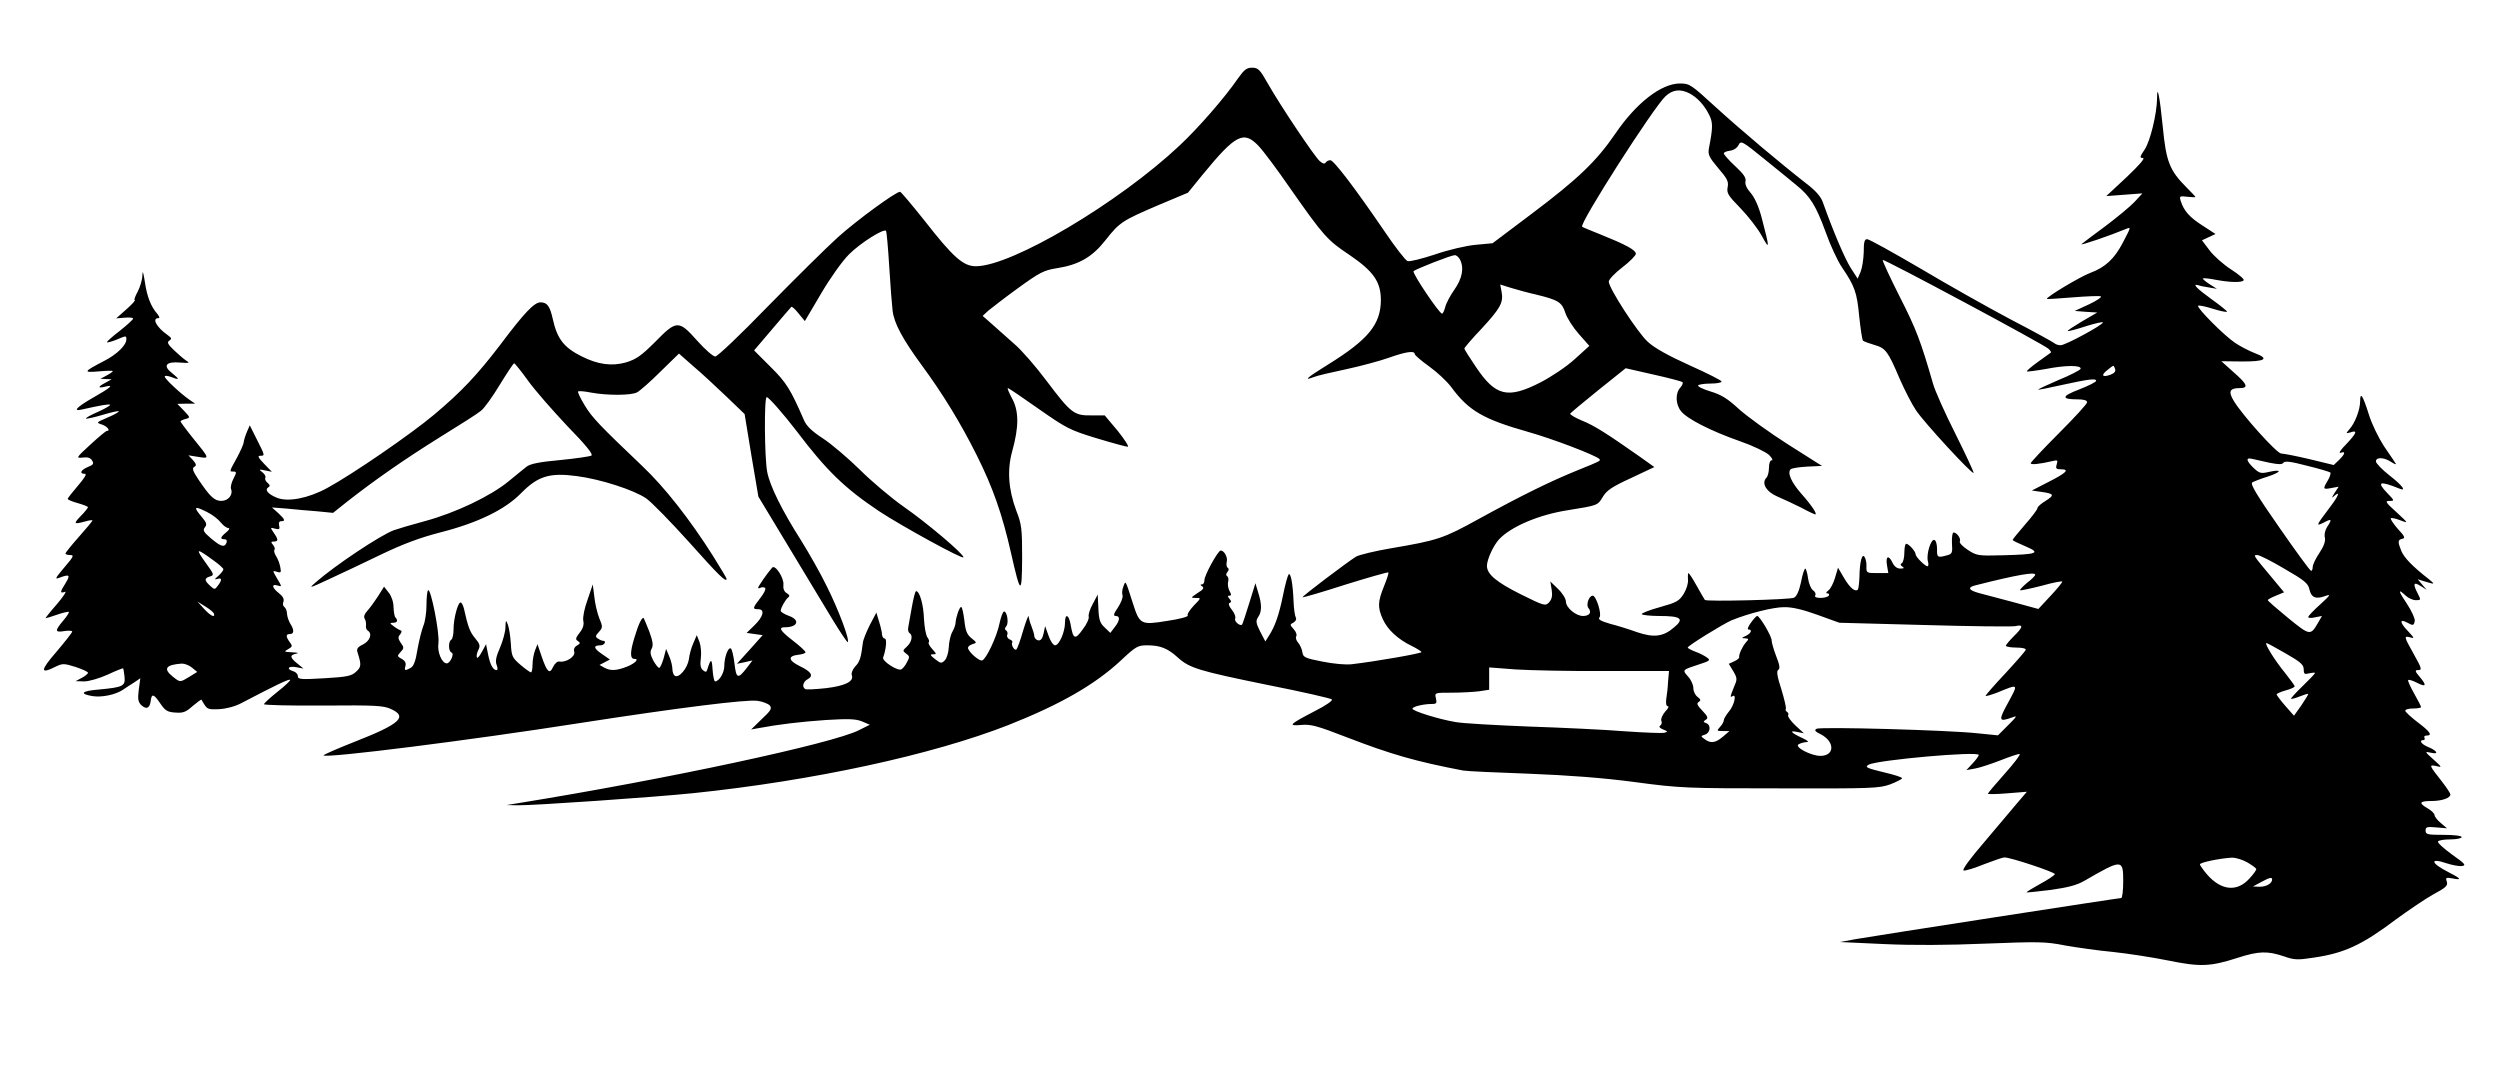 <?xml version="1.0" standalone="no"?>
<!DOCTYPE svg PUBLIC "-//W3C//DTD SVG 20010904//EN"
 "http://www.w3.org/TR/2001/REC-SVG-20010904/DTD/svg10.dtd">
<svg version="1.0" xmlns="http://www.w3.org/2000/svg"
 width="1108pt" height="472pt" viewBox="0 0 1108 472"
 preserveAspectRatio="xMidYMid meet">

<g transform="translate(0,472) scale(0.1,-0.1)"
fill="#000" stroke="none">
<path d="M5487 4373 c-58 -85 -175 -219 -258 -297 -271 -255 -745 -536 -904
-536 -56 0 -101 40 -229 204 -55 69 -103 126 -107 126 -19 0 -193 -127 -276
-202 -51 -46 -189 -183 -309 -305 -123 -127 -224 -223 -234 -223 -10 0 -46 32
-80 70 -82 92 -91 92 -186 -5 -62 -62 -84 -77 -129 -91 -63 -18 -125 -10 -198
27 -78 39 -108 78 -127 165 -13 58 -25 74 -55 74 -27 0 -72 -47 -177 -187
-103 -135 -172 -208 -293 -310 -105 -88 -364 -266 -475 -326 -84 -46 -175 -63
-223 -43 -39 16 -55 35 -38 46 9 5 8 10 -3 20 -9 7 -13 17 -10 22 3 5 -2 16
-12 24 -18 14 -17 15 11 9 l30 -6 -34 35 c-26 27 -31 36 -18 36 22 0 22 0 -15
73 l-31 62 -13 -30 c-7 -16 -13 -37 -14 -45 0 -8 -14 -39 -30 -69 -35 -63 -34
-61 -15 -61 14 0 14 -4 0 -31 -9 -17 -14 -37 -11 -46 10 -25 -12 -53 -43 -53
-30 0 -50 18 -101 94 -25 38 -30 50 -19 57 11 6 9 12 -6 30 l-20 21 44 -7 c51
-8 52 -10 -26 86 -29 36 -53 69 -53 71 0 3 10 8 22 11 22 6 22 6 -7 37 l-29
30 40 1 39 0 -25 17 c-38 26 -110 93 -110 103 0 5 12 4 26 -1 40 -16 42 -12 7
16 -43 33 -28 53 37 47 39 -3 43 -2 25 9 -11 7 -35 28 -54 46 -28 27 -32 35
-20 43 11 7 10 11 -8 24 -49 34 -71 75 -41 75 7 0 5 6 -4 18 -29 32 -47 79
-56 143 -7 44 -10 53 -11 29 0 -19 -10 -52 -21 -73 -11 -20 -17 -37 -13 -37 5
0 -12 -19 -37 -41 l-45 -40 38 3 c20 2 37 0 37 -4 0 -4 -27 -29 -60 -55 -33
-25 -58 -48 -56 -50 2 -2 21 3 41 11 45 19 45 19 45 2 0 -26 -42 -67 -99 -96
-92 -48 -94 -52 -23 -46 34 3 62 4 62 1 0 -2 -12 -11 -27 -19 l-28 -15 25 -1
25 -1 -27 -15 c-35 -18 -36 -26 -3 -18 42 11 28 -3 -50 -47 -75 -43 -95 -64
-52 -54 84 19 120 25 125 21 2 -3 -22 -17 -53 -31 -32 -14 -56 -27 -54 -30 3
-2 36 5 73 16 37 11 70 19 72 16 3 -2 -19 -15 -48 -27 -53 -23 -53 -23 -25
-32 24 -9 38 -28 20 -28 -5 -1 -37 -28 -73 -61 -63 -58 -64 -60 -34 -57 22 3
35 -1 42 -13 9 -14 6 -19 -19 -29 -31 -13 -39 -30 -13 -30 10 0 0 -17 -30 -52
-25 -29 -46 -56 -46 -59 0 -4 20 -12 45 -19 25 -7 45 -15 45 -18 0 -3 -14 -21
-32 -39 -34 -35 -31 -38 20 -24 17 5 32 7 32 4 0 -2 -27 -35 -60 -72 -33 -37
-60 -71 -60 -74 0 -4 10 -7 21 -7 19 0 15 -7 -26 -55 -41 -49 -44 -54 -20 -45
43 16 48 12 26 -24 -26 -41 -26 -47 -3 -39 9 4 -7 -21 -36 -55 -30 -34 -52
-62 -50 -62 3 0 26 7 52 16 26 9 49 14 51 12 3 -2 -9 -20 -25 -39 -38 -45 -37
-53 5 -46 19 3 35 2 35 -2 0 -5 -32 -45 -70 -90 -73 -84 -73 -101 -2 -65 29
14 36 14 87 -2 30 -10 55 -21 55 -26 0 -4 -12 -14 -27 -22 l-28 -15 38 -1 c21
0 66 13 104 30 36 17 67 29 69 28 1 -2 4 -19 6 -38 4 -41 -7 -46 -114 -56 -76
-6 -88 -19 -29 -29 42 -7 103 6 136 28 11 8 33 22 49 32 l28 19 -7 -51 c-5
-40 -3 -53 10 -67 23 -22 39 -16 43 18 4 34 14 31 44 -14 20 -29 30 -36 65
-38 34 -3 47 2 77 29 20 17 38 30 39 28 25 -44 24 -44 78 -42 33 2 71 12 99
27 153 80 211 108 216 103 3 -2 -22 -26 -55 -52 -34 -27 -61 -52 -61 -56 0 -4
118 -7 263 -6 228 2 267 0 299 -15 76 -34 42 -66 -154 -143 -81 -32 -146 -60
-144 -63 13 -13 648 67 1133 143 445 69 743 106 790 99 23 -3 48 -13 55 -21
10 -13 4 -23 -36 -60 l-47 -46 33 6 c91 17 185 28 298 36 100 6 132 5 160 -6
l35 -15 -48 -24 c-115 -59 -851 -217 -1507 -323 l-55 -9 50 -1 c68 -1 595 35
780 54 528 55 1056 169 1395 302 230 91 385 180 500 288 64 60 73 65 114 65
58 0 91 -13 136 -54 52 -47 91 -59 400 -122 151 -30 279 -59 283 -64 5 -4 -27
-27 -71 -49 -119 -62 -126 -69 -66 -64 43 4 70 -3 204 -55 197 -76 306 -107
515 -147 17 -3 147 -9 290 -14 178 -7 326 -18 470 -37 201 -27 229 -28 645
-28 407 -1 438 0 488 18 28 11 52 23 52 27 0 4 -33 15 -72 24 -87 21 -95 25
-76 36 38 21 488 61 488 43 0 -4 -12 -21 -27 -37 l-28 -30 39 7 c22 4 73 21
114 37 41 16 78 29 83 27 5 -2 -25 -41 -66 -87 -41 -46 -75 -86 -75 -89 0 -2
39 -2 86 2 l87 7 -41 -48 c-22 -26 -88 -104 -146 -173 -67 -78 -102 -126 -93
-128 8 -2 49 11 91 28 42 16 82 30 89 30 26 1 226 -66 224 -74 -2 -6 -31 -25
-66 -44 -34 -19 -61 -35 -59 -37 2 -1 50 4 107 11 77 11 116 21 150 41 166 96
171 96 171 -2 0 -41 -4 -75 -9 -75 -12 0 -1084 -166 -1176 -182 l-70 -13 195
-9 c128 -6 283 -5 451 2 233 9 265 9 350 -8 52 -9 148 -23 214 -29 66 -7 176
-24 245 -38 142 -29 186 -27 307 12 93 30 132 31 204 7 48 -17 62 -17 134 -6
136 20 213 56 362 168 56 41 131 92 167 112 56 30 66 39 60 57 -6 18 -3 19 25
14 44 -9 39 -1 -18 28 -79 40 -84 65 -8 39 25 -8 56 -14 69 -12 19 3 13 10
-45 51 -37 27 -65 52 -62 58 4 5 28 9 56 9 27 0 49 5 49 10 0 6 -33 10 -80 10
-72 0 -80 2 -80 19 0 16 6 18 48 14 l47 -4 -27 23 c-16 13 -28 29 -28 35 0 7
-13 20 -30 30 -42 24 -38 33 16 33 46 0 84 13 84 29 0 5 -17 31 -38 58 -57 72
-58 75 -25 68 27 -7 27 -6 -12 29 -40 36 -40 36 -11 30 37 -9 28 9 -14 26 -29
12 -41 30 -19 30 5 0 7 5 4 10 -3 6 1 10 9 10 28 0 17 17 -39 59 -30 23 -55
46 -55 51 0 6 16 10 35 10 19 0 35 3 35 6 0 4 -14 31 -31 61 -17 30 -29 57
-26 59 3 3 19 -2 37 -11 42 -22 47 -14 15 24 -21 24 -23 31 -11 31 22 0 21 4
-19 76 -41 73 -42 77 -12 69 19 -6 17 -2 -12 29 -36 37 -37 55 -3 37 27 -15
30 -14 34 7 2 9 -13 43 -34 75 -40 59 -42 71 -6 37 12 -11 32 -20 45 -20 23 0
23 1 8 30 -22 43 -19 53 13 33 l27 -17 -20 23 -20 24 25 -8 c52 -16 54 -16 26
7 -72 56 -110 95 -123 125 -17 42 -17 51 4 55 14 3 11 11 -20 44 -20 23 -34
44 -31 47 3 3 22 -1 42 -9 37 -14 37 -14 -17 36 -49 44 -52 50 -31 50 23 0 23
1 -10 35 -48 50 -34 55 53 20 35 -15 15 13 -43 58 -33 26 -60 54 -60 62 0 20
35 19 67 -2 15 -10 24 -13 21 -8 -3 6 -27 40 -52 77 -24 37 -55 100 -67 140
-27 86 -39 104 -39 60 0 -38 -23 -98 -48 -125 -16 -19 -16 -19 6 -13 32 11 27
-3 -20 -53 -24 -24 -35 -41 -25 -38 24 9 21 -5 -7 -32 l-23 -22 -107 26 c-59
14 -116 25 -126 25 -19 0 -175 173 -211 235 -24 40 -17 55 27 55 40 0 35 16
-23 67 l-58 52 88 -1 c107 -1 127 12 60 37 -26 10 -66 31 -88 46 -49 33 -171
156 -163 164 3 3 33 -3 67 -14 33 -10 61 -16 61 -12 0 3 -32 29 -70 56 -65 47
-86 69 -57 61 6 -3 28 -7 47 -10 l35 -6 -33 21 c-18 12 -31 23 -29 25 2 2 28
0 57 -6 64 -12 117 -13 124 -2 3 5 -22 26 -56 48 -33 21 -76 59 -95 84 l-34
45 30 14 30 14 -57 37 c-58 37 -83 65 -97 109 -7 22 -5 23 29 19 20 -2 36 -3
36 -1 0 2 -18 21 -39 42 -76 76 -91 115 -106 272 -13 132 -25 190 -25 123 -1
-69 -30 -188 -54 -225 -23 -34 -24 -39 -9 -39 12 0 -15 -31 -72 -85 l-90 -84
80 6 80 6 -35 -38 c-19 -20 -78 -69 -130 -108 -52 -38 -99 -74 -105 -79 -8 -8
124 37 199 68 21 8 21 9 -16 -62 -37 -71 -78 -109 -143 -133 -46 -17 -201
-110 -193 -116 2 -1 53 2 113 7 61 5 117 7 125 5 8 -2 -14 -18 -50 -35 l-65
-30 50 -4 50 -3 -67 -39 c-37 -22 -66 -41 -64 -43 2 -2 38 7 80 21 42 13 76
21 76 17 0 -11 -166 -101 -187 -101 -11 0 -23 4 -28 9 -6 5 -93 53 -195 106
-102 54 -283 156 -402 227 -120 70 -224 128 -233 128 -12 0 -15 -13 -15 -57
-1 -32 -7 -71 -14 -88 l-13 -30 -31 48 c-26 42 -75 155 -123 290 -9 26 -32 52
-74 84 -108 84 -288 235 -403 340 -108 99 -114 103 -157 103 -82 0 -193 -86
-285 -221 -84 -123 -165 -201 -371 -356 l-174 -131 -75 -7 c-43 -4 -120 -22
-181 -43 -58 -19 -113 -33 -121 -29 -9 3 -54 61 -100 129 -133 195 -227 318
-242 318 -8 0 -18 -5 -21 -11 -5 -7 -13 -4 -26 7 -24 21 -175 247 -229 342
-36 64 -44 72 -71 72 -24 0 -35 -9 -62 -47z m2001 -67 c34 -18 65 -51 87 -95
17 -34 17 -55 -1 -148 -5 -28 0 -39 41 -88 40 -46 47 -60 42 -84 -5 -26 1 -37
56 -93 34 -35 77 -90 95 -123 36 -66 36 -58 0 79 -13 50 -31 90 -49 111 -18
20 -26 39 -23 51 4 15 -8 33 -45 67 -28 26 -51 52 -51 57 0 5 12 10 27 12 16
2 32 12 38 25 11 21 15 19 116 -63 57 -46 121 -98 141 -115 60 -48 86 -90 128
-204 21 -60 54 -131 73 -159 57 -84 67 -111 77 -218 6 -56 13 -105 17 -108 5
-4 27 -12 51 -19 49 -14 59 -27 111 -149 22 -50 54 -113 73 -141 36 -54 248
-284 255 -277 2 2 -34 80 -80 172 -47 93 -92 194 -100 224 -54 187 -74 241
-147 384 -44 87 -78 161 -76 164 6 5 714 -374 735 -394 8 -7 13 -15 10 -17 -2
-2 -28 -20 -57 -41 -29 -21 -51 -40 -49 -42 2 -2 41 3 86 11 87 17 158 17 152
0 -2 -5 -45 -28 -97 -49 -51 -22 -92 -41 -91 -43 2 -1 45 7 97 19 128 28 160
32 160 20 0 -5 -34 -22 -75 -38 -79 -30 -81 -44 -7 -44 27 0 42 -4 42 -13 0
-7 -56 -68 -125 -137 -69 -69 -125 -129 -125 -133 0 -8 39 -4 99 10 20 5 22 3
16 -16 -5 -18 -2 -21 20 -21 39 0 23 -16 -58 -57 l-72 -37 42 -6 c57 -8 60
-14 19 -40 -20 -12 -36 -26 -36 -32 0 -6 -25 -39 -55 -73 -30 -35 -55 -65 -55
-68 0 -3 25 -15 56 -28 71 -30 55 -36 -98 -40 -112 -3 -117 -2 -157 24 -23 15
-39 32 -35 38 6 11 -13 39 -28 39 -5 0 -8 -21 -7 -47 3 -43 1 -48 -21 -54 -43
-12 -46 -10 -45 28 0 20 -5 38 -12 40 -15 5 -36 -62 -29 -93 4 -13 3 -24 -1
-24 -11 0 -53 42 -53 53 0 13 -30 47 -42 47 -4 0 -8 -18 -8 -39 0 -22 -5 -43
-11 -47 -8 -4 -7 -9 2 -15 10 -6 8 -9 -9 -9 -14 0 -26 9 -34 25 -17 37 -32 31
-25 -10 l6 -35 -49 0 c-47 0 -49 1 -48 29 1 15 -3 34 -8 42 -11 19 -22 -20
-23 -87 -1 -28 -4 -53 -7 -57 -12 -12 -35 7 -61 51 l-27 46 -13 -44 c-7 -25
-21 -51 -30 -57 -10 -8 -12 -13 -4 -13 7 0 9 -4 6 -10 -3 -5 -20 -10 -36 -10
-19 0 -28 4 -24 11 4 6 0 16 -10 23 -9 6 -19 31 -22 54 -3 23 -9 42 -12 42 -4
0 -13 -27 -19 -60 -8 -38 -19 -63 -31 -69 -16 -9 -388 -18 -395 -10 -2 2 -18
30 -36 62 -17 31 -34 57 -37 57 -2 0 -3 -13 -2 -28 2 -16 -6 -43 -19 -64 -20
-32 -31 -38 -106 -59 -47 -13 -82 -27 -80 -31 3 -4 38 -8 77 -8 97 0 113 -12
67 -50 -48 -42 -90 -47 -164 -22 -33 12 -87 29 -119 37 -44 13 -56 20 -48 29
11 14 -15 96 -30 96 -17 0 -31 -41 -19 -55 16 -19 4 -35 -24 -35 -32 0 -76 37
-76 64 0 12 -15 37 -35 56 l-34 33 6 -37 c4 -26 1 -41 -11 -55 -17 -18 -21
-17 -126 35 -108 54 -150 89 -150 126 0 28 28 89 53 117 53 57 177 110 307
130 131 21 131 21 153 58 17 29 40 45 125 84 l104 49 -63 45 c-151 106 -205
140 -258 161 -31 13 -54 27 -52 31 3 4 59 51 126 105 l120 96 123 -28 c67 -15
125 -30 129 -34 3 -3 -1 -14 -10 -24 -23 -25 -21 -74 3 -104 26 -34 132 -88
260 -133 58 -20 116 -48 130 -61 13 -13 19 -24 12 -24 -7 0 -12 -14 -12 -33 0
-18 -5 -38 -11 -44 -24 -24 -1 -63 49 -84 26 -11 73 -33 105 -49 31 -17 60
-30 62 -30 11 0 -17 42 -60 90 -45 51 -65 94 -49 110 5 5 38 10 74 12 l65 3
-150 95 c-82 52 -180 123 -217 156 -52 48 -80 65 -127 79 -33 10 -58 22 -55
27 3 4 27 8 55 8 27 0 49 4 49 9 0 5 -64 37 -142 72 -95 43 -156 77 -185 104
-46 42 -173 238 -173 267 0 9 27 38 60 63 33 25 60 53 60 60 0 17 -45 41 -157
86 -43 17 -79 32 -81 34 -14 13 315 527 369 578 32 30 66 34 107 13z m-1909
-234 c20 -21 83 -105 140 -188 148 -211 163 -228 262 -294 107 -73 139 -119
139 -201 -1 -107 -56 -174 -233 -284 -95 -59 -114 -75 -64 -56 14 6 79 21 145
35 65 14 150 37 189 51 73 26 113 32 113 16 0 -5 29 -30 64 -55 35 -25 80 -67
99 -93 76 -103 141 -141 339 -197 110 -31 298 -103 316 -120 7 -8 9 -8 -98
-51 -116 -47 -245 -110 -438 -216 -154 -85 -180 -94 -387 -129 -71 -12 -141
-29 -155 -37 -40 -25 -240 -176 -237 -180 2 -2 88 23 190 56 103 32 188 56
190 54 3 -2 -6 -29 -19 -61 -28 -69 -29 -94 -5 -147 21 -46 66 -88 128 -118
24 -12 43 -24 43 -27 0 -6 -199 -41 -310 -54 -26 -3 -81 2 -130 12 -77 15 -85
19 -88 42 -2 14 -11 33 -19 42 -8 9 -12 22 -8 28 4 6 -1 20 -11 31 -18 20 -18
21 -1 30 10 6 14 15 10 22 -4 7 -9 39 -10 72 -3 79 -13 130 -22 119 -4 -5 -16
-47 -25 -94 -18 -87 -35 -136 -63 -179 l-15 -24 -23 44 c-19 38 -20 47 -9 64
17 24 17 57 0 110 l-12 40 -28 -90 c-15 -49 -29 -91 -31 -93 -8 -9 -35 13 -31
25 4 8 -3 27 -15 41 -13 16 -16 28 -9 30 8 3 8 8 -1 18 -9 11 -9 14 0 14 9 0
9 5 0 21 -6 12 -9 30 -6 40 3 10 1 22 -4 25 -6 4 -6 11 1 19 7 8 7 15 1 19 -5
3 -7 15 -4 26 5 20 -11 50 -27 50 -12 0 -74 -113 -72 -132 0 -10 -5 -18 -11
-18 -8 0 -8 -3 1 -9 10 -6 5 -14 -20 -29 -31 -21 -32 -22 -9 -22 25 0 25 0 -8
-34 -18 -19 -31 -39 -27 -44 3 -5 -36 -16 -92 -24 -117 -19 -121 -16 -152 81
-33 103 -31 99 -41 72 -6 -14 -7 -31 -4 -39 3 -9 -6 -32 -20 -54 -20 -29 -22
-38 -10 -38 20 0 19 -20 -5 -50 l-19 -25 -25 24 c-21 19 -26 35 -28 85 l-3 61
-22 -42 c-13 -23 -20 -48 -18 -55 3 -8 -8 -34 -26 -57 -34 -48 -43 -45 -54 21
-8 45 -25 51 -25 8 0 -41 -26 -100 -44 -100 -8 0 -21 19 -29 43 l-15 42 -7
-33 c-5 -23 -13 -32 -24 -30 -9 2 -16 10 -17 18 0 8 -6 28 -12 43 -7 16 -12
36 -13 45 0 9 -11 -18 -24 -61 -12 -43 -26 -81 -30 -85 -8 -8 -25 19 -19 30 3
5 -2 11 -11 14 -9 4 -14 13 -11 20 3 7 1 16 -5 20 -7 4 -6 10 1 19 12 14 3 65
-10 65 -5 0 -14 -24 -20 -52 -12 -60 -59 -159 -77 -165 -13 -5 -63 40 -63 56
0 5 9 13 20 16 20 6 20 7 -4 26 -20 16 -27 32 -32 79 -4 33 -10 60 -14 60 -8
0 -23 -44 -25 -70 0 -8 -6 -26 -14 -40 -8 -13 -15 -44 -16 -68 -1 -24 -9 -50
-18 -59 -14 -14 -18 -14 -43 6 -22 17 -23 21 -9 21 17 0 16 2 -3 23 -12 13
-19 26 -16 30 4 4 1 13 -5 21 -7 8 -14 46 -16 83 -2 63 -19 123 -35 123 -4 0
-12 -33 -19 -72 -7 -40 -14 -81 -16 -90 -2 -10 1 -21 6 -24 16 -9 10 -40 -12
-60 -19 -17 -19 -19 -3 -31 16 -11 16 -16 3 -39 -7 -15 -19 -28 -25 -31 -18
-7 -86 38 -80 53 13 35 18 84 7 84 -6 0 -11 8 -12 18 0 9 -6 35 -13 57 l-12
40 -29 -55 c-15 -30 -30 -66 -31 -80 -8 -66 -14 -84 -34 -104 -11 -13 -18 -29
-15 -38 11 -28 -29 -48 -115 -58 -46 -5 -87 -7 -91 -4 -16 9 -10 33 11 44 27
15 16 33 -36 58 -51 25 -53 45 -6 50 18 2 32 7 32 11 0 5 -25 28 -55 51 -58
45 -67 60 -36 60 58 0 68 33 16 51 -19 7 -35 17 -35 22 0 13 22 51 34 60 7 5
5 11 -7 18 -12 7 -17 20 -15 38 3 30 -37 91 -50 75 -22 -25 -62 -83 -62 -89 0
-3 5 -3 10 0 6 3 15 3 20 0 6 -4 -2 -22 -20 -45 -35 -45 -36 -50 -10 -50 31 0
24 -32 -16 -71 l-35 -34 35 -5 36 -5 -57 -64 -57 -63 34 7 35 8 -26 -34 c-39
-50 -46 -47 -54 21 -4 33 -11 63 -16 66 -12 7 -29 -39 -29 -78 0 -30 -23 -68
-41 -68 -4 0 -9 24 -11 53 -3 50 -8 50 -24 -2 -3 -10 -7 -11 -19 -1 -10 8 -13
24 -9 53 3 24 0 55 -6 72 l-12 30 -15 -35 c-9 -19 -18 -52 -20 -72 -6 -39 -44
-85 -62 -73 -6 3 -11 17 -11 29 0 13 -6 39 -14 57 l-14 33 -11 -42 c-7 -23
-15 -42 -20 -42 -4 0 -16 15 -26 33 -13 26 -15 38 -7 52 8 15 5 33 -10 75 -12
30 -23 57 -25 60 -7 8 -23 -24 -42 -88 -19 -62 -19 -92 0 -92 23 0 5 -19 -31
-34 -48 -19 -74 -20 -102 -5 l-21 12 23 12 23 12 -36 25 c-37 25 -39 38 -5 38
17 0 27 20 11 20 -5 0 -15 4 -23 10 -12 7 -12 12 4 29 17 19 18 23 2 61 -9 22
-19 65 -22 95 l-7 55 -23 -68 c-14 -38 -22 -78 -19 -93 4 -17 -1 -34 -16 -53
-18 -23 -20 -30 -8 -37 12 -8 11 -11 -4 -20 -11 -6 -16 -17 -12 -28 6 -20 -36
-48 -65 -43 -10 2 -21 -8 -29 -24 -15 -34 -27 -23 -51 48 l-18 53 -11 -28 c-6
-16 -11 -44 -11 -63 0 -19 -3 -34 -7 -34 -5 1 -26 16 -47 34 -36 31 -39 38
-42 93 -2 33 -8 70 -13 84 -9 23 -10 22 -11 -11 0 -19 -11 -60 -24 -90 -17
-39 -22 -60 -15 -77 5 -13 5 -23 0 -23 -16 0 -29 24 -38 70 l-9 45 -19 -35
c-10 -19 -20 -30 -22 -23 -2 7 1 21 7 33 9 17 7 26 -14 51 -23 27 -32 50 -50
132 -4 15 -10 27 -15 27 -12 0 -31 -72 -31 -118 0 -22 -4 -44 -10 -47 -14 -8
-13 -52 1 -57 14 -5 -6 -48 -21 -48 -22 0 -43 51 -37 90 6 43 -34 246 -46 234
-4 -4 -7 -34 -7 -66 0 -32 -6 -74 -14 -92 -7 -18 -19 -65 -26 -105 -8 -51 -17
-74 -30 -81 -26 -14 -29 -13 -23 9 3 13 -2 23 -17 31 -20 11 -21 13 -5 30 16
17 16 21 1 41 -12 18 -13 26 -3 37 8 11 9 16 1 19 -6 2 -20 10 -30 18 -17 13
-18 14 -1 15 18 0 22 11 9 24 -4 4 -7 25 -8 45 0 23 -9 49 -21 64 l-21 27 -27
-43 c-15 -23 -36 -52 -47 -64 -13 -14 -17 -26 -12 -35 5 -7 7 -20 6 -30 -2 -9
2 -19 8 -23 21 -13 10 -45 -21 -61 -25 -12 -30 -20 -24 -37 17 -54 16 -63 -7
-84 -20 -19 -39 -23 -141 -29 -103 -6 -117 -5 -117 9 0 9 -9 19 -20 22 -33 10
-23 25 13 18 l32 -6 -27 22 c-34 27 -35 38 -5 44 13 3 6 5 -18 6 -37 2 -38 3
-18 14 19 11 20 14 7 31 -18 25 -18 36 1 36 19 0 19 19 2 45 -7 11 -14 31 -15
44 0 13 -6 27 -12 31 -6 4 -8 14 -4 23 4 12 -2 24 -20 38 -31 24 -34 43 -6 34
20 -6 20 -6 -2 31 -21 36 -21 36 -1 30 18 -6 20 -3 15 21 -3 16 -11 37 -19 49
-7 11 -10 24 -7 27 4 4 1 13 -6 22 -10 12 -10 15 4 15 20 0 20 9 -1 39 -16 24
-16 24 6 18 19 -5 22 -2 18 14 -3 12 0 19 9 19 20 0 17 8 -13 36 l-28 25 65
-5 c36 -4 97 -9 135 -12 l71 -7 64 51 c124 97 255 188 409 284 86 53 168 105
182 117 15 11 52 63 84 116 32 52 60 95 64 95 3 -1 31 -35 61 -77 30 -42 109
-132 174 -201 82 -84 116 -126 107 -131 -6 -4 -69 -13 -139 -20 -91 -8 -133
-17 -148 -29 -12 -9 -48 -39 -80 -65 -80 -66 -236 -140 -369 -176 -60 -16
-123 -35 -140 -41 -61 -23 -259 -155 -345 -230 -34 -29 -32 -29 60 14 52 24
156 73 230 109 96 46 171 74 260 97 169 43 289 102 360 175 74 75 126 91 246
75 107 -14 252 -61 308 -99 23 -16 109 -104 191 -195 131 -147 165 -180 165
-161 0 3 -27 48 -60 101 -103 163 -215 305 -312 397 -191 182 -224 216 -257
271 -19 31 -32 59 -29 61 3 3 29 1 58 -5 70 -13 176 -13 203 1 12 6 59 47 104
92 l82 80 67 -59 c38 -32 103 -93 146 -134 l78 -75 30 -183 31 -183 131 -217
c72 -119 160 -265 196 -325 36 -59 67 -105 69 -103 10 9 -41 144 -92 246 -28
58 -80 149 -113 202 -87 137 -140 244 -152 307 -12 64 -14 331 -2 331 9 0 76
-77 132 -150 133 -176 214 -254 365 -355 98 -65 375 -217 375 -205 0 16 -165
155 -266 225 -54 38 -142 112 -194 164 -52 51 -126 114 -163 138 -49 32 -73
55 -84 81 -59 136 -78 167 -148 236 l-73 73 80 94 c44 52 82 96 85 99 2 3 17
-10 32 -29 l28 -34 72 122 c41 70 94 144 124 174 50 50 153 115 164 104 2 -3
9 -74 14 -159 5 -84 12 -172 15 -196 7 -56 45 -126 130 -242 92 -125 171 -254
243 -398 71 -142 113 -261 152 -434 42 -186 48 -188 49 -21 0 129 -2 149 -26
210 -35 94 -41 181 -18 263 30 108 30 177 0 233 -14 26 -23 47 -19 47 3 0 64
-41 136 -92 123 -86 138 -94 256 -130 69 -21 132 -38 139 -38 7 0 -13 31 -44
70 l-58 69 -59 0 c-77 -1 -90 9 -198 152 -47 63 -111 137 -143 164 -32 28 -76
67 -99 88 l-42 37 26 24 c15 12 74 58 132 100 94 68 113 78 169 87 99 15 159
50 217 124 63 80 74 87 235 156 l131 55 65 80 c147 179 182 197 249 126z m891
-501 c20 -38 11 -85 -25 -136 -19 -27 -37 -62 -40 -77 -4 -15 -10 -28 -14 -28
-12 0 -134 181 -126 188 8 9 166 71 182 71 7 1 17 -8 23 -18z m340 -157 c98
-24 113 -34 128 -82 8 -23 35 -65 60 -93 l46 -52 -64 -58 c-37 -34 -103 -78
-153 -104 -145 -74 -199 -61 -286 69 -28 41 -51 78 -51 81 0 4 34 44 76 88 84
91 98 116 89 164 l-6 32 48 -15 c26 -8 77 -22 113 -30z m2564 -329 c4 -11 -3
-19 -21 -26 -36 -13 -43 -2 -13 21 30 24 27 23 34 5z m685 -416 c41 -8 55 -8
61 0 5 9 32 6 104 -13 54 -13 100 -27 104 -30 3 -4 -2 -20 -11 -35 -23 -39
-22 -41 15 -34 l33 6 -19 -29 c-10 -16 -13 -23 -5 -16 33 31 26 7 -14 -45 -63
-84 -65 -87 -28 -69 35 19 38 15 15 -19 -9 -14 -14 -35 -10 -48 3 -15 -4 -37
-24 -67 -17 -25 -30 -53 -30 -62 0 -10 -3 -18 -7 -18 -5 0 -68 87 -141 192
-99 142 -130 193 -120 200 7 4 37 16 66 25 62 20 70 35 10 22 -38 -9 -44 -7
-70 17 -34 33 -36 48 -5 40 12 -3 46 -10 76 -17z m-9140 -219 c22 -11 48 -31
59 -45 11 -14 26 -25 33 -25 9 -1 5 -8 -8 -19 -27 -22 -29 -31 -8 -31 9 0 12
-6 9 -15 -9 -23 -25 -18 -69 19 -33 28 -37 36 -27 49 10 12 8 20 -13 45 -40
47 -35 52 24 22z m29 -215 c23 -16 42 -34 42 -38 0 -5 -10 -18 -22 -29 -18
-15 -19 -18 -5 -14 21 7 22 -4 3 -29 -14 -19 -15 -19 -35 -1 -26 24 -26 33 -1
41 20 6 19 9 -15 56 -51 71 -48 73 33 14z m9177 -36 c87 -50 105 -65 110 -90
8 -37 28 -46 69 -31 28 10 26 6 -21 -37 -29 -26 -53 -51 -53 -56 0 -4 14 -5
30 -1 l31 6 -18 -31 c-33 -57 -36 -56 -132 22 -50 41 -90 76 -90 79 -1 3 16
12 36 20 l36 15 -54 65 c-86 103 -84 100 -64 100 9 0 63 -27 120 -61z m-1105
-26 c0 -5 -16 -21 -36 -36 -19 -16 -33 -31 -31 -33 2 -2 45 7 96 20 50 14 91
22 91 18 0 -4 -24 -33 -53 -64 l-53 -57 -110 30 c-60 16 -128 34 -151 40 -49
13 -55 26 -17 35 185 47 264 60 264 47z m-8072 -172 c7 -21 -15 -11 -44 21
l-29 32 35 -22 c19 -11 36 -26 38 -31z m7107 -6 l97 -35 376 -10 c207 -6 389
-8 404 -5 37 9 35 -4 -7 -45 -19 -19 -35 -38 -35 -42 0 -4 21 -8 46 -8 25 0
44 -4 42 -10 -1 -5 -42 -52 -90 -104 -49 -52 -88 -97 -88 -100 0 -3 24 4 53
15 95 39 93 40 47 -45 -44 -80 -42 -87 17 -66 25 10 24 7 -17 -34 l-45 -45
-90 9 c-126 14 -696 30 -714 20 -11 -6 -7 -12 18 -24 64 -33 63 -96 -1 -96
-41 0 -116 39 -97 51 8 5 23 9 34 10 14 0 9 6 -17 18 -50 23 -60 35 -23 27
l30 -6 -38 35 c-21 20 -35 40 -32 45 3 5 1 11 -5 15 -6 4 -8 10 -5 14 2 5 -7
43 -20 86 -19 58 -22 81 -14 86 9 5 7 21 -9 61 -11 29 -20 60 -20 69 1 18 -53
109 -64 109 -4 0 -16 -13 -28 -30 -12 -16 -17 -30 -11 -30 19 0 12 -17 -11
-28 -20 -9 -21 -11 -4 -11 17 -1 18 -3 4 -18 -17 -20 -32 -54 -30 -66 1 -4 -9
-12 -22 -18 l-24 -11 20 -33 c18 -31 18 -36 3 -70 -18 -44 -18 -48 -6 -40 19
11 7 -41 -16 -68 -13 -16 -23 -33 -23 -39 0 -6 -7 -20 -17 -30 -15 -17 -15
-18 13 -18 l29 0 -29 -25 c-33 -28 -54 -31 -81 -11 -18 13 -18 14 1 20 24 7
29 42 6 51 -14 5 -14 7 -2 15 12 7 9 15 -15 40 -23 24 -27 33 -16 39 10 7 9
11 -5 22 -11 8 -19 25 -19 39 0 14 -10 37 -23 51 -27 30 -27 30 47 54 50 16
53 19 36 31 -11 8 -34 20 -52 26 -18 7 -33 15 -33 18 0 8 159 106 195 121 76
31 185 58 231 58 35 1 83 -10 149 -34z m2075 -171 c65 -37 80 -50 80 -70 0
-21 3 -24 25 -18 14 3 25 4 25 1 0 -3 -25 -29 -55 -58 -30 -29 -53 -54 -51
-56 2 -2 20 3 40 11 20 8 36 13 36 10 0 -3 -14 -26 -31 -51 l-32 -45 -38 43
c-21 24 -38 47 -39 51 0 4 18 12 40 18 22 6 40 14 40 18 0 4 -20 31 -43 60
-45 55 -93 132 -82 132 3 0 42 -21 85 -46z m-9279 -63 l23 -19 -34 -21 c-43
-26 -41 -26 -74 0 -44 35 -32 53 40 58 12 0 32 -7 45 -18z m6265 -15 l281 0
-4 -45 c-1 -25 -5 -61 -8 -78 -3 -21 0 -33 7 -33 6 0 1 -11 -12 -24 -12 -14
-20 -32 -17 -40 4 -9 1 -18 -5 -22 -7 -5 -2 -11 13 -17 22 -9 22 -10 4 -15
-10 -2 -89 1 -175 7 -85 7 -276 16 -425 21 -148 6 -295 14 -325 20 -76 13
-190 49 -190 59 0 9 48 21 86 21 21 0 23 4 18 25 -6 25 -6 25 69 25 41 0 95 3
121 6 l46 7 0 49 0 50 118 -9 c64 -4 243 -8 398 -7z m2844 -848 c22 -13 40
-26 40 -30 0 -4 -13 -23 -30 -41 -54 -61 -125 -55 -188 17 -17 20 -32 41 -32
45 0 9 90 27 143 30 15 0 46 -9 67 -21z m110 -76 c0 -17 -25 -32 -54 -32 l-31
1 35 19 c39 21 50 24 50 12z"/>
</g>
</svg>
